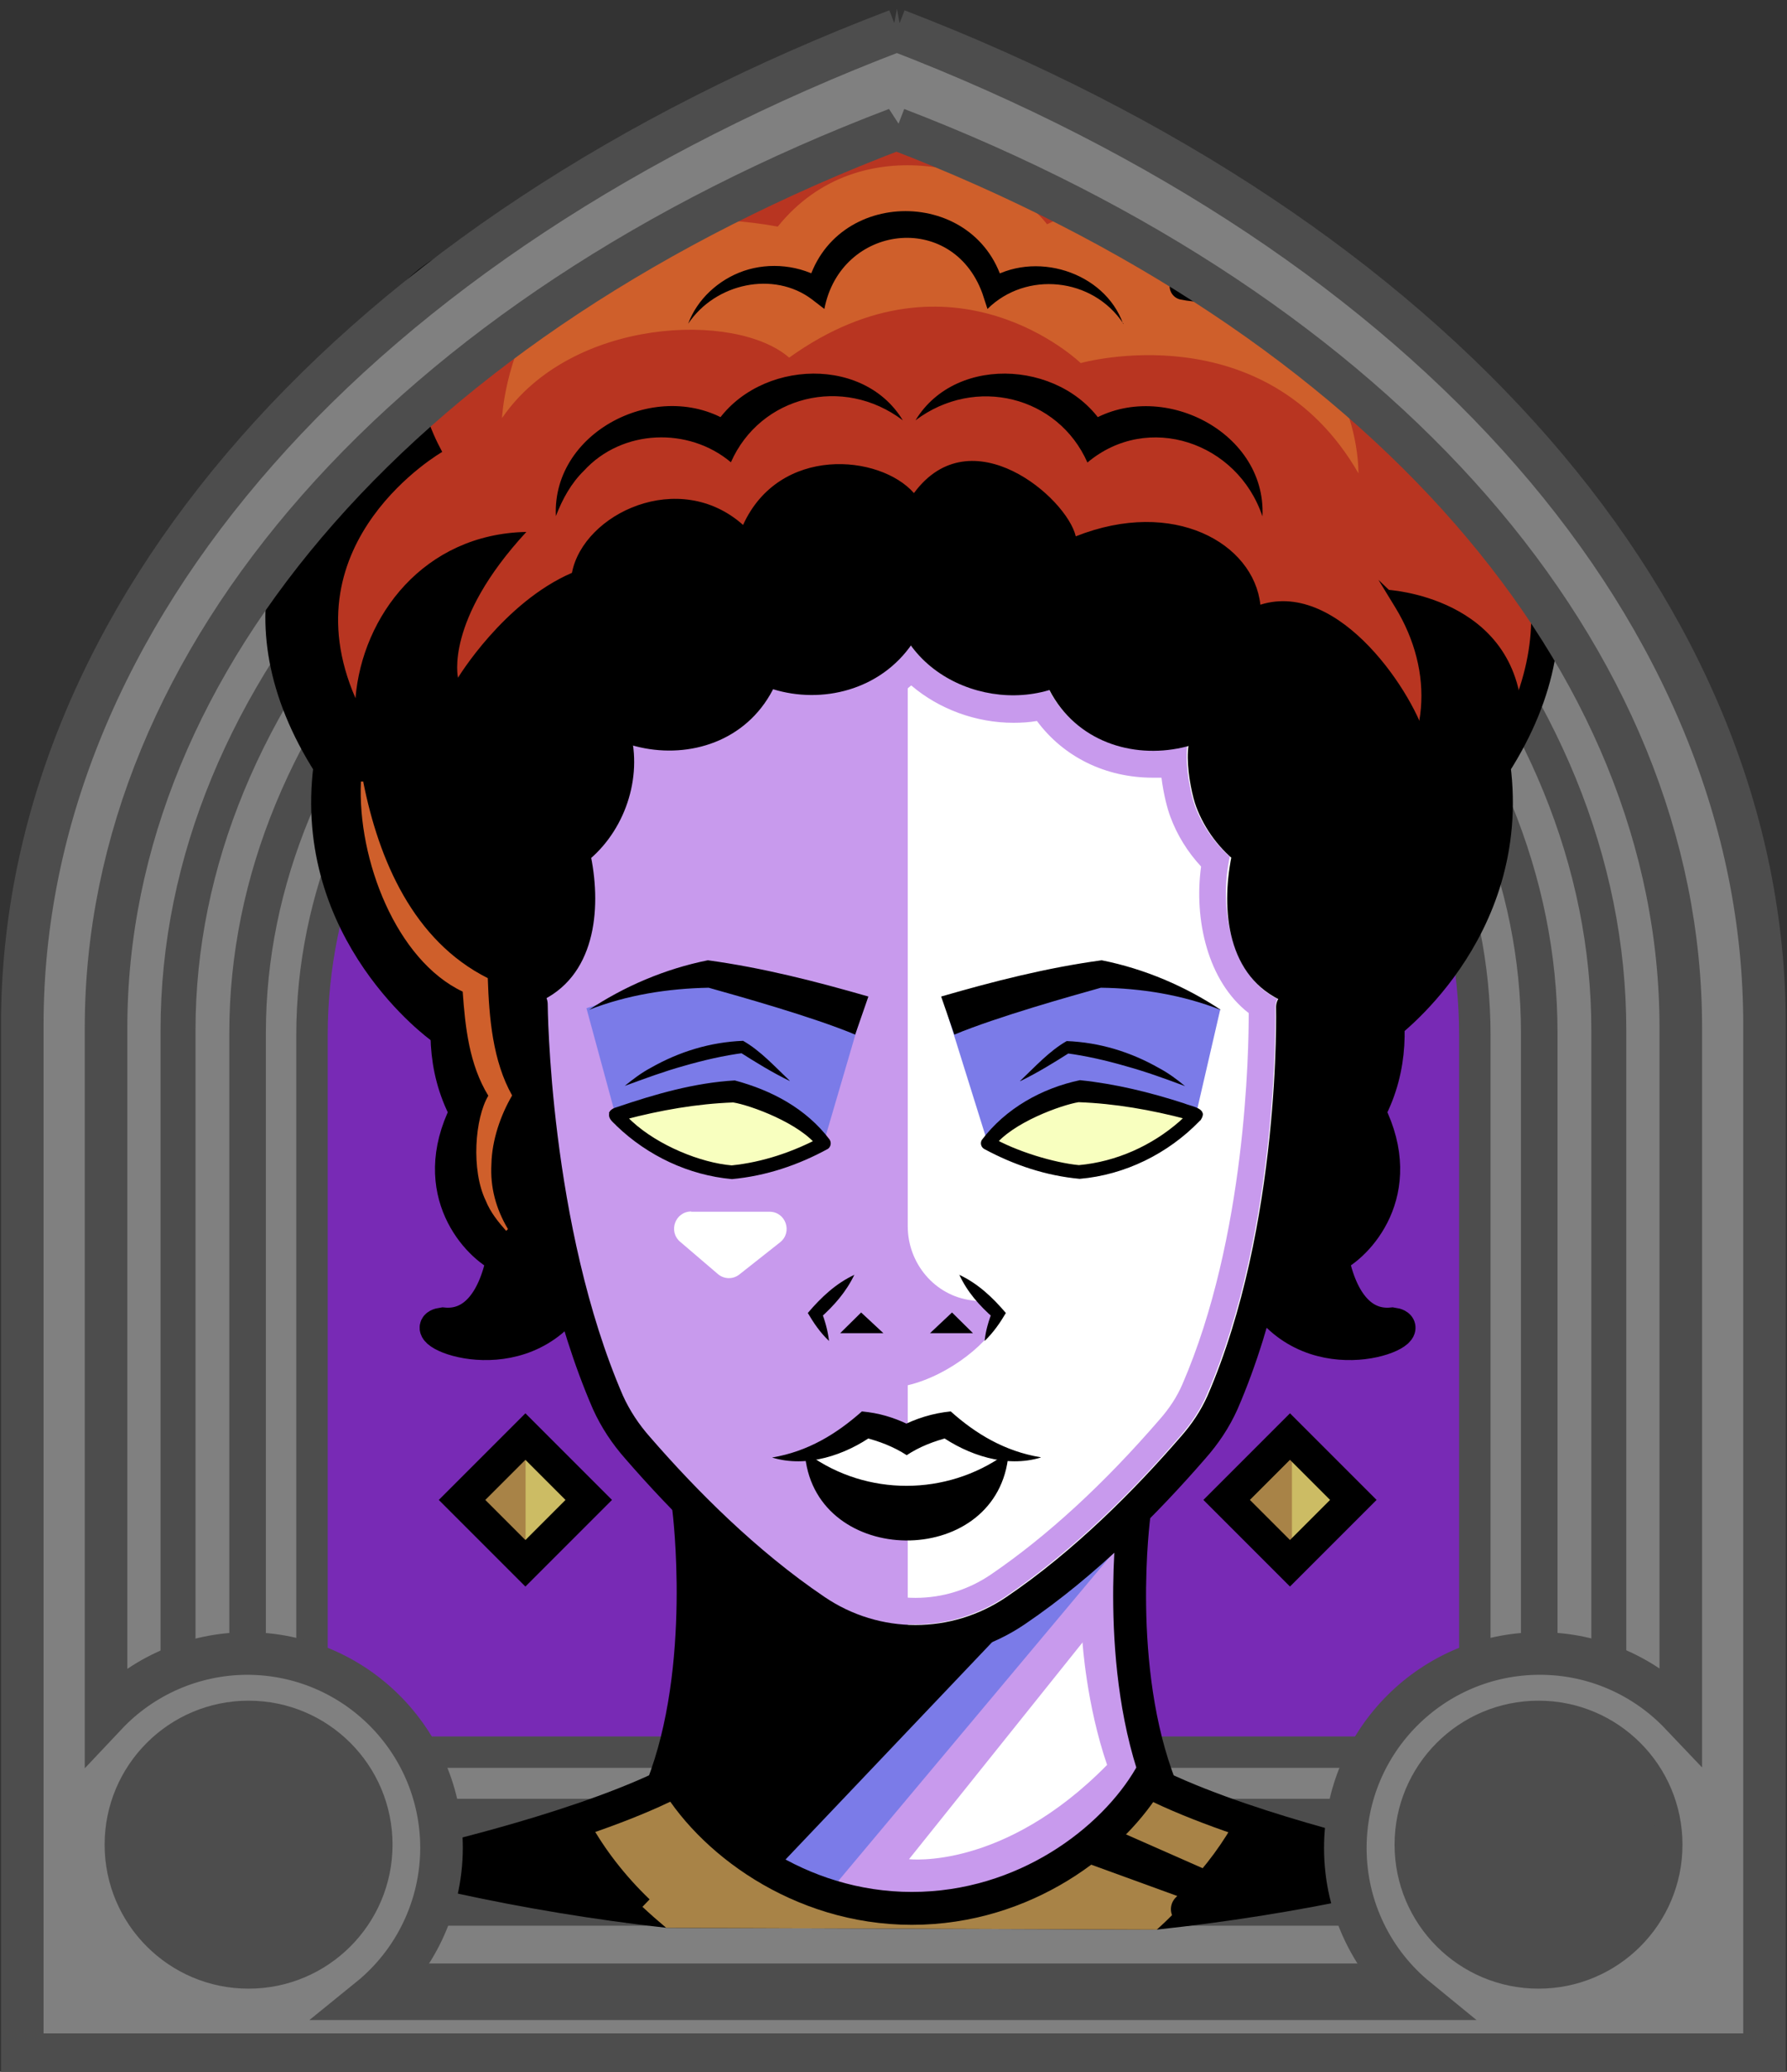 <?xml version="1.0" encoding="UTF-8" standalone="no"?>
<svg
   xmlns:dc="http://purl.org/dc/elements/1.1/"
   xmlns:cc="http://creativecommons.org/ns#"
   xmlns:rdf="http://www.w3.org/1999/02/22-rdf-syntax-ns#"
   xmlns:svg="http://www.w3.org/2000/svg"
   xmlns="http://www.w3.org/2000/svg"
   xmlns:sodipodi="http://sodipodi.sourceforge.net/DTD/sodipodi-0.dtd"
   xmlns:inkscape="http://www.inkscape.org/namespaces/inkscape"
   id="Capa_2"
   viewBox="0 0 69.02 80"
   version="1.1"
   sodipodi:docname="02w.svg"
   inkscape:version="0.92.3 (2405546, 2018-03-11)">
  <rect x="0" y="0" width="69.02" height="80" fill="#333333" stroke="none"/>
  <sodipodi:namedview
     pagecolor="#ffffff"
     bordercolor="#666666"
     borderopacity="1"
     objecttolerance="10"
     gridtolerance="10"
     guidetolerance="10"
     inkscape:pageopacity="0"
     inkscape:pageshadow="2"
     inkscape:window-width="1368"
     inkscape:window-height="898"
     id="namedview337"
     showgrid="false"
     inkscape:zoom="4.3270508"
     inkscape:cx="66.393661"
     inkscape:cy="45.019864"
     inkscape:window-x="537"
     inkscape:window-y="52"
     inkscape:window-maximized="0"
     inkscape:current-layer="Capa_2" />
  <defs
     id="defs195">
    <style
       id="style2">
.cls-1{fill:#c89aed;}.cls-2{fill:#fff;}.cls-3{fill:#f8ffbf;}.cls-4{fill:#7b7be8;}.cls-5{fill:#a88347;}.cls-6{fill:#782ab5;}.cls-7,.cls-8,.cls-9,.cls-10,.cls-11,.cls-12,.cls-13{fill:none;}.cls-7,.cls-8,.cls-10,.cls-13{stroke:#000;stroke-miterlimit:10;}.cls-8{stroke-width:1.06px;}.cls-8,.cls-9,.cls-13{stroke-linecap:round;}.cls-9{stroke:#deb778;stroke-dasharray:0 0 0 4.06;stroke-linejoin:round;}.cls-14{fill:url(#USGS_19_Inundación_de_tierra);}.cls-10,.cls-13{stroke-width:1.27px;}.cls-15{fill:#deb778;}.cls-12{stroke:#1d1d1b;stroke-dasharray:0 0 2 2;stroke-width:.3px;}.cls-16{fill:#cf5f2b;}.cls-17{fill:#ccbc64;}.cls-18{fill:#fcf0c5;}.cls-19{fill:#b83521;}
</style>
    <pattern
       id="USGS_19_Inundación_de_tierra"
       x="0"
       y="0"
       width="72"
       height="72"
       patternTransform="translate(-92.48 -15991) rotate(-90)"
       patternUnits="userSpaceOnUse"
       viewBox="0 0 72 72">
      <g
         id="g192">
        <rect
           class="cls-11"
           width="72"
           height="72"
           id="rect4" />
        <g
           id="g42">
          <line
             class="cls-12"
             x1="71"
             y1="71"
             x2="144.44"
             y2="71"
             id="line6" />
          <line
             class="cls-12"
             x1="71"
             y1="67"
             x2="144.44"
             y2="67"
             id="line8" />
          <line
             class="cls-12"
             x1="71"
             y1="63"
             x2="144.44"
             y2="63"
             id="line10" />
          <line
             class="cls-12"
             x1="71"
             y1="59"
             x2="144.44"
             y2="59"
             id="line12" />
          <line
             class="cls-12"
             x1="71"
             y1="55"
             x2="144.44"
             y2="55"
             id="line14" />
          <line
             class="cls-12"
             x1="71"
             y1="51"
             x2="144.44"
             y2="51"
             id="line16" />
          <line
             class="cls-12"
             x1="71"
             y1="47"
             x2="144.44"
             y2="47"
             id="line18" />
          <line
             class="cls-12"
             x1="71"
             y1="43"
             x2="144.44"
             y2="43"
             id="line20" />
          <line
             class="cls-12"
             x1="71"
             y1="39"
             x2="144.44"
             y2="39"
             id="line22" />
          <line
             class="cls-12"
             x1="71"
             y1="35"
             x2="144.44"
             y2="35"
             id="line24" />
          <line
             class="cls-12"
             x1="71"
             y1="31"
             x2="144.44"
             y2="31"
             id="line26" />
          <line
             class="cls-12"
             x1="71"
             y1="27"
             x2="144.44"
             y2="27"
             id="line28" />
          <line
             class="cls-12"
             x1="71"
             y1="23"
             x2="144.44"
             y2="23"
             id="line30" />
          <line
             class="cls-12"
             x1="71"
             y1="19"
             x2="144.44"
             y2="19"
             id="line32" />
          <line
             class="cls-12"
             x1="71"
             y1="15"
             x2="144.44"
             y2="15"
             id="line34" />
          <line
             class="cls-12"
             x1="71"
             y1="11"
             x2="144.44"
             y2="11"
             id="line36" />
          <line
             class="cls-12"
             x1="71"
             y1="7"
             x2="144.44"
             y2="7"
             id="line38" />
          <line
             class="cls-12"
             x1="71"
             y1="3"
             x2="144.44"
             y2="3"
             id="line40" />
        </g>
        <g
           id="g116">
          <line
             class="cls-12"
             x1="-1"
             y1="71"
             x2="72.44"
             y2="71"
             id="line44" />
          <line
             class="cls-12"
             x1="-1"
             y1="67"
             x2="72.44"
             y2="67"
             id="line46" />
          <line
             class="cls-12"
             x1="-1"
             y1="63"
             x2="72.44"
             y2="63"
             id="line48" />
          <line
             class="cls-12"
             x1="-1"
             y1="59"
             x2="72.44"
             y2="59"
             id="line50" />
          <line
             class="cls-12"
             x1="-1"
             y1="55"
             x2="72.44"
             y2="55"
             id="line52" />
          <line
             class="cls-12"
             x1="-1"
             y1="51"
             x2="72.44"
             y2="51"
             id="line54" />
          <line
             class="cls-12"
             x1="-1"
             y1="47"
             x2="72.44"
             y2="47"
             id="line56" />
          <line
             class="cls-12"
             x1="-1"
             y1="43"
             x2="72.44"
             y2="43"
             id="line58" />
          <line
             class="cls-12"
             x1="-1"
             y1="39"
             x2="72.44"
             y2="39"
             id="line60" />
          <line
             class="cls-12"
             x1="-1"
             y1="35"
             x2="72.44"
             y2="35"
             id="line62" />
          <line
             class="cls-12"
             x1="-1"
             y1="31"
             x2="72.44"
             y2="31"
             id="line64" />
          <line
             class="cls-12"
             x1="-1"
             y1="27"
             x2="72.44"
             y2="27"
             id="line66" />
          <line
             class="cls-12"
             x1="-1"
             y1="23"
             x2="72.44"
             y2="23"
             id="line68" />
          <line
             class="cls-12"
             x1="-1"
             y1="19"
             x2="72.44"
             y2="19"
             id="line70" />
          <line
             class="cls-12"
             x1="-1"
             y1="15"
             x2="72.44"
             y2="15"
             id="line72" />
          <line
             class="cls-12"
             x1="-1"
             y1="11"
             x2="72.44"
             y2="11"
             id="line74" />
          <line
             class="cls-12"
             x1="-1"
             y1="7"
             x2="72.44"
             y2="7"
             id="line76" />
          <line
             class="cls-12"
             x1="-1"
             y1="3"
             x2="72.44"
             y2="3"
             id="line78" />
          <line
             class="cls-12"
             x1="1.04"
             y1="69"
             x2="74.48"
             y2="69"
             id="line80" />
          <line
             class="cls-12"
             x1="1.04"
             y1="65"
             x2="74.48"
             y2="65"
             id="line82" />
          <line
             class="cls-12"
             x1="1.04"
             y1="61"
             x2="74.48"
             y2="61"
             id="line84" />
          <line
             class="cls-12"
             x1="1.04"
             y1="57"
             x2="74.48"
             y2="57"
             id="line86" />
          <line
             class="cls-12"
             x1="1.04"
             y1="53"
             x2="74.48"
             y2="53"
             id="line88" />
          <line
             class="cls-12"
             x1="1.04"
             y1="49"
             x2="74.48"
             y2="49"
             id="line90" />
          <line
             class="cls-12"
             x1="1.04"
             y1="45"
             x2="74.48"
             y2="45"
             id="line92" />
          <line
             class="cls-12"
             x1="1.04"
             y1="41"
             x2="74.48"
             y2="41"
             id="line94" />
          <line
             class="cls-12"
             x1="1.04"
             y1="37"
             x2="74.48"
             y2="37"
             id="line96" />
          <line
             class="cls-12"
             x1="1.04"
             y1="33"
             x2="74.48"
             y2="33"
             id="line98" />
          <line
             class="cls-12"
             x1="1.04"
             y1="29"
             x2="74.48"
             y2="29"
             id="line100" />
          <line
             class="cls-12"
             x1="1.04"
             y1="25"
             x2="74.48"
             y2="25"
             id="line102" />
          <line
             class="cls-12"
             x1="1.04"
             y1="21"
             x2="74.48"
             y2="21"
             id="line104" />
          <line
             class="cls-12"
             x1="1.04"
             y1="17"
             x2="74.48"
             y2="17"
             id="line106" />
          <line
             class="cls-12"
             x1="1.04"
             y1="13"
             x2="74.48"
             y2="13"
             id="line108" />
          <line
             class="cls-12"
             x1="1.04"
             y1="9"
             x2="74.48"
             y2="9"
             id="line110" />
          <line
             class="cls-12"
             x1="1.04"
             y1="5"
             x2="74.48"
             y2="5"
             id="line112" />
          <line
             class="cls-12"
             x1="1.04"
             y1="1"
             x2="74.48"
             y2="1"
             id="line114" />
        </g>
        <g
           id="g190">
          <line
             class="cls-12"
             x1="-73"
             y1="71"
             x2=".44"
             y2="71"
             id="line118" />
          <line
             class="cls-12"
             x1="-73"
             y1="67"
             x2=".44"
             y2="67"
             id="line120" />
          <line
             class="cls-12"
             x1="-73"
             y1="63"
             x2=".44"
             y2="63"
             id="line122" />
          <line
             class="cls-12"
             x1="-73"
             y1="59"
             x2=".44"
             y2="59"
             id="line124" />
          <line
             class="cls-12"
             x1="-73"
             y1="55"
             x2=".44"
             y2="55"
             id="line126" />
          <line
             class="cls-12"
             x1="-73"
             y1="51"
             x2=".44"
             y2="51"
             id="line128" />
          <line
             class="cls-12"
             x1="-73"
             y1="47"
             x2=".44"
             y2="47"
             id="line130" />
          <line
             class="cls-12"
             x1="-73"
             y1="43"
             x2=".44"
             y2="43"
             id="line132" />
          <line
             class="cls-12"
             x1="-73"
             y1="39"
             x2=".44"
             y2="39"
             id="line134" />
          <line
             class="cls-12"
             x1="-73"
             y1="35"
             x2=".44"
             y2="35"
             id="line136" />
          <line
             class="cls-12"
             x1="-73"
             y1="31"
             x2=".44"
             y2="31"
             id="line138" />
          <line
             class="cls-12"
             x1="-73"
             y1="27"
             x2=".44"
             y2="27"
             id="line140" />
          <line
             class="cls-12"
             x1="-73"
             y1="23"
             x2=".44"
             y2="23"
             id="line142" />
          <line
             class="cls-12"
             x1="-73"
             y1="19"
             x2=".44"
             y2="19"
             id="line144" />
          <line
             class="cls-12"
             x1="-73"
             y1="15"
             x2=".44"
             y2="15"
             id="line146" />
          <line
             class="cls-12"
             x1="-73"
             y1="11"
             x2=".44"
             y2="11"
             id="line148" />
          <line
             class="cls-12"
             x1="-73"
             y1="7"
             x2=".44"
             y2="7"
             id="line150" />
          <line
             class="cls-12"
             x1="-73"
             y1="3"
             x2=".44"
             y2="3"
             id="line152" />
          <line
             class="cls-12"
             x1="-70.96"
             y1="69"
             x2="2.48"
             y2="69"
             id="line154" />
          <line
             class="cls-12"
             x1="-70.96"
             y1="65"
             x2="2.48"
             y2="65"
             id="line156" />
          <line
             class="cls-12"
             x1="-70.96"
             y1="61"
             x2="2.48"
             y2="61"
             id="line158" />
          <line
             class="cls-12"
             x1="-70.96"
             y1="57"
             x2="2.48"
             y2="57"
             id="line160" />
          <line
             class="cls-12"
             x1="-70.96"
             y1="53"
             x2="2.48"
             y2="53"
             id="line162" />
          <line
             class="cls-12"
             x1="-70.96"
             y1="49"
             x2="2.48"
             y2="49"
             id="line164" />
          <line
             class="cls-12"
             x1="-70.96"
             y1="45"
             x2="2.48"
             y2="45"
             id="line166" />
          <line
             class="cls-12"
             x1="-70.96"
             y1="41"
             x2="2.48"
             y2="41"
             id="line168" />
          <line
             class="cls-12"
             x1="-70.96"
             y1="37"
             x2="2.48"
             y2="37"
             id="line170" />
          <line
             class="cls-12"
             x1="-70.96"
             y1="33"
             x2="2.48"
             y2="33"
             id="line172" />
          <line
             class="cls-12"
             x1="-70.96"
             y1="29"
             x2="2.48"
             y2="29"
             id="line174" />
          <line
             class="cls-12"
             x1="-70.96"
             y1="25"
             x2="2.48"
             y2="25"
             id="line176" />
          <line
             class="cls-12"
             x1="-70.96"
             y1="21"
             x2="2.48"
             y2="21"
             id="line178" />
          <line
             class="cls-12"
             x1="-70.96"
             y1="17"
             x2="2.48"
             y2="17"
             id="line180" />
          <line
             class="cls-12"
             x1="-70.96"
             y1="13"
             x2="2.48"
             y2="13"
             id="line182" />
          <line
             class="cls-12"
             x1="-70.96"
             y1="9"
             x2="2.48"
             y2="9"
             id="line184" />
          <line
             class="cls-12"
             x1="-70.96"
             y1="5"
             x2="2.48"
             y2="5"
             id="line186" />
          <line
             class="cls-12"
             x1="-70.96"
             y1="1"
             x2="2.48"
             y2="1"
             id="line188" />
        </g>
      </g>
    </pattern>
  </defs>
  <path
     id="path7641-4"
     style="fill:#782ab5;fill-opacity:1;stroke:#4d4d4d;stroke-width:1.622;stop-color:#000000"
     d="M 34.9,1.694 C 14.323,9.527 1.63,23.954 1.569,39.581 V 79.197 H 67.964 V 39.581 C 67.958,23.99 55.374,9.571 34.9,1.694 Z" />
  <path
     id="path7641-7"
     style="fill:#808080;stroke:#4d4d4d;stroke-width:1.483;stop-color:#000000"
     d="M 34.629,5.043 C 15.816,12.204 4.154,25.395 4.154,39.683 V 76.559 H 64.859 V 39.683 c 0,-14.255 -11.51,-27.438 -30.23,-34.64 z m -0.012,3.436 C 51.537,14.988 61.942,26.904 61.942,39.789 v 33.828 H 7.072 v -33.828 c 0,-12.914 10.54,-24.837 27.545,-31.31 z" />
  <path
     id="path7641-7-8"
     style="fill:#808080;stroke:#4d4d4d;stroke-width:1.35;stop-color:#000000"
     d="M 34.618,8.246 C 17.491,14.766 6.876,26.774 6.876,39.781 v 33.57 H 62.138 v -33.57 c 0,-12.977 -10.478,-24.978 -27.52,-31.535 z m -0.011,3.128 c 15.403,5.926 24.875,16.774 24.875,28.503 V 70.672 H 9.532 V 39.877 c 0,-11.756 9.595,-22.61 25.075,-28.503 z" />
  <path
     id="path7641-7-8-0"
     style="fill:#808080;stroke:#4d4d4d;stroke-width:1.214;stop-color:#000000"
     d="M 34.607,11.526 C 19.207,17.389 9.662,28.186 9.662,39.881 V 70.066 H 59.352 V 39.881 c 0,-11.668 -9.422,-22.459 -24.745,-28.355 z m -0.01,2.812 c 13.85,5.329 22.366,15.083 22.366,25.629 V 67.657 H 12.05 V 39.968 c 0,-10.571 8.627,-20.33 22.547,-25.629 z" />
  <g
     id="Characters">
    <g
       id="g325">
      <path
         class="cls-1"
         d="M23.78,24.02l-3.88,12.51,1.36,11.06s1.65,7.18,4.95,10.09c.97,2.91,.78,8.34-.29,10.86,3.01,4.46,10.96,8.63,18.43,.29-1.16-7.18-.78-10.19-.78-10.19,0,0,3.69-3.01,4.56-6.79s1.75-13.77,1.75-13.77l-2.81-15.13-23.28,1.07Z"
         id="path201" />
      <path
         class="cls-2"
         d="M50.18,37.5l-1.2,10.92-2.06,6.78-6.79,6.62s-2.49,.95-5.07,1.29v-9.62c1.65-.39,3.26-1.74,3.58-2.65,.13-.36-.41-.54-1.12-.63-1.42-.18-2.46-1.43-2.46-2.86V22.9l11.34,3.09,3.78,11.51Z"
         id="path203" />
      <path
         class="cls-1"
         d="M35.21,26.48c1.06,.9,2.48,1.43,3.94,1.43,.31,0,.61-.02,.9-.07,1.03,1.39,2.65,2.19,4.48,2.19,.11,0,.22,0,.33,0,.08,.64,.23,1.21,.34,1.5,.26,.71,.67,1.37,1.19,1.93-.28,2.04,.25,4.43,1.84,5.66,0,1.45-.1,8.66-2.57,14.35-.2,.46-.49,.91-.87,1.34-2.16,2.5-4.35,4.51-6.52,5.99-.87,.59-1.87,.9-2.91,.9s-2.05-.31-2.92-.9c-2.15-1.46-4.34-3.47-6.53-5.99-.37-.43-.67-.88-.87-1.33-2.46-5.67-2.78-12.91-2.82-14.41,1.43-1.14,2.06-3.16,1.74-5.57,.88-.95,1.42-2.18,1.55-3.47,.11,0,.22,0,.33,0,1.85,0,3.48-.82,4.5-2.22,.33,.05,.67,.08,1,.08,1.47,0,2.82-.51,3.85-1.42m-.01-1.57c-.92,1.31-2.38,1.92-3.84,1.92-.51,0-1.02-.08-1.5-.22-.83,1.62-2.41,2.36-4,2.36-.47,0-.95-.07-1.41-.2,.22,1.59-.4,3.28-1.61,4.34,.37,1.92,.18,4.3-1.65,5.38-.03,.01-.05,.02-.09,.03,.04,.07,.06,.16,.06,.25,0,.09,.08,8.59,2.91,15.12,.24,.55,.59,1.09,1.04,1.6,2.25,2.59,4.51,4.66,6.73,6.17,1.07,.72,2.29,1.08,3.51,1.08s2.44-.36,3.51-1.08c2.23-1.52,4.49-3.59,6.72-6.17,.45-.51,.8-1.05,1.04-1.6,2.83-6.51,2.66-14.9,2.66-14.99,0-.12,.03-.22,.08-.32-1.75-.85-2.29-3.48-1.84-5.49-.59-.53-1.06-1.2-1.34-1.94-.16-.44-.41-1.58-.3-2.37-.45,.12-.91,.19-1.37,.19-1.58,0-3.14-.74-3.98-2.33-.45,.14-.92,.2-1.4,.2-1.52,0-3.06-.68-3.95-1.93h0Z"
         id="path205" />
      <path
         d="m 22.264,8.478 c 0,0 -9.864,0.032 -7.934,8.442 -5.14,2.94 -3.2,9.67 -1.6,12.74 -1.6,4 2.74,9.14 4.67,10.14 -0.2,2.67 0.67,2.94 0.67,2.94 0,0 -2,3.67 1.4,5.87 -0.47,2.94 -1.67,3.2 -1.67,3.2 0,0 2.6,0.13 4.07,-1.67 C 20.4,44 20.34,38.4 20.34,38.4 c 0,0 2.67,-1 2.07,-5.94 1.93,-1.13 1.53,-4.14 1.53,-4.14 0,0 3.34,0.73 5.74,-2.27 3.27,0.67 5.67,-1.93 5.67,-1.93 0,0 1.87,2.6 5.4,2 1.53,2.67 4.54,2.4 5.8,2.07 0,2.87 0.47,3.67 1.53,4.54 0.07,4.34 1.07,5.54 1.8,5.87 0.07,3.94 -1.27,12.01 -1.27,12.01 0,0 2.94,1.6 4.8,0.8 -2,-0.73 -1.8,-2.74 -1.8,-2.74 0,0 2.94,-2.4 1.4,-5.6 1.13,-3.07 0.93,-3.67 0.93,-3.67 0,0 4.14,-3.54 3.94,-10.07 2.94,-3.94 2.67,-9.61 -1.53,-12.28 1.13,-5.2 -5.87,-7.282 -11.95,-7.952 -5.33,-0.59 -8.264,-3.771 -22.984,-1.151 z"
         id="path207"
         inkscape:connector-curvature="0"
         sodipodi:nodetypes="ccccccccccccccccccccccccccc" />
      <path
         d="M44.68,74.51c2.7-.29,5.35-.71,7.94-1.26,1.4-.59,2.06-1.04,2.06-1.04l-10.33-3.37s-.17,.45-.61,1.08c-.94,1.36-3.14,3.53-7.64,3.77-.42,0-.83-.01-1.22-.04-5.69-.45-8.42-4.39-8.42-4.39l-.18,.05-3.87,1-6.63,1.73s.51,.45,1.81,1.06c2.66,.58,5.38,1.03,8.14,1.34l18.95,.07Z"
         id="path209" />
      <path
         class="cls-5"
         d="M44.68,74.51c1.98-1.77,3.54-4.3,3.54-4.3l-3.58-1.26s-.31,.4-.9,.97c-1.41,1.37-4.46,3.69-8.86,3.73h-.11c-5.13-.06-7.71-3.19-8.49-4.34-.18-.27-.26-.43-.26-.43,0,0-1.95,.94-3.61,1.43-.04,.02-.07,.03-.11,.04,.54,1.48,2.26,3.11,3.43,4.09l18.95,.07Z"
         id="path211" />
      <path
         class="cls-2"
         d="M31.26,56.37l2.13-1.38,1.85,.69,1.21-.63,2.25,1.21s-.23,1.62-3,2.25-4.44-2.13-4.44-2.13Z"
         id="path213" />
      <path
         class="cls-3"
         d="M23.78,43.05s2.22-.77,4.51-.91c2.47,.53,3.53,2,3.53,2,0,0-1.61,.94-3.53,1.12-2.83-.24-4.51-2.21-4.51-2.21Z"
         id="path215" />
      <path
         class="cls-3"
         d="M46.19,43.05s-2.22-.77-4.51-.91c-2.47,.53-3.53,2-3.53,2,0,0,1.61,.94,3.53,1.12,2.83-.24,4.51-2.21,4.51-2.21Z"
         id="path217" />
      <rect
         class="cls-5"
         x="18.56"
         y="56.19"
         width="3.46"
         height="3.46"
         transform="translate(-35.01 31.31) rotate(-45)"
         id="rect219" />
      <rect
         class="cls-5"
         x="48.09"
         y="56.19"
         width="3.46"
         height="3.46"
         transform="translate(-26.36 52.19) rotate(-45)"
         id="rect221" />
      <polygon
         class="cls-17"
         points="49.9 55.94 49.9 60.18 51.93 57.91 49.9 55.94"
         id="polygon223" />
      <polygon
         class="cls-17"
         points="20.3 55.94 20.3 60.18 22.32 57.91 20.3 55.94"
         id="polygon225" />
      <path
         class="cls-19"
         d="M 58.8,27.75 C 58.63,23 53.54,22.77 53.54,22.77 c 0,0 2.01,2.52 1.57,5.86 -0.44,-1.76 -3.35,-6.25 -6.43,-5.28 -0.26,-2.37 -3.35,-4.14 -7.13,-2.64 -0.35,-1.5 -4.05,-4.66 -6.25,-1.67 -1.32,-1.5 -5.2,-1.85 -6.6,1.23 -2.47,-2.2 -6.17,-0.44 -6.61,1.85 -2.64,1.14 -4.4,4.05 -4.4,4.05 0,0 -0.53,-2.2 2.64,-5.63 -3.96,0.08 -6.34,3.25 -6.6,6.42 -2.64,-6.07 3.35,-9.51 3.35,-9.51 -4,-7.38 6.77,-10.82 6.77,-10.82 1.17,-0.58 2.36,-1.05 3.54,-1.4 C 29.42,5.07 31.48,5 33.53,5 c 0.54,0 1.08,0.01 1.63,0.02 4.64,0.09 5.783,3.092 10.253,3.912 h 0.02 c 0.39,0.1 0.73,0.18 1.01,0.24 3.52,0.7 10.687,2.208 9.627,7.838 2.03,1.24 4.76,4.76 2.73,10.74 z"
         id="path227"
         inkscape:connector-curvature="0"
         style="fill:#b83521"
         sodipodi:nodetypes="ccccccccccccccscccccc" />
      <path
         class="cls-16"
         d="M19.39,16.14s.42-9.26,10.65-7.39c3.18-3.95,8.76-2.23,10.4-.09,4.55-2.32,11.94,3.95,12.03,9.62-3.61-6.27-10.73-4.26-10.73-4.26,0,0-4.91-4.76-11.26-.21-2.06-1.8-8.42-1.55-11.08,2.32Z"
         id="path229" />
      <path
         class="cls-4"
         d="M43.38,59.5l-11.42,13.63s-5.68-2.28-6.04-4.59c1.28-8.22,1.2-9.95,1.2-9.95,0,0,4.6,4.76,7.39,4.85s6.49-1.31,8.87-3.94Z"
         id="path231" />
      <path
         class="cls-4"
         d="M36.59,39.15l1.56,4.99s1.81-1.88,3.53-2c2.55,.08,4.51,.91,4.51,.91l.94-4.07s-2.82-1.2-4.73-1.29c-2.86,.46-5.81,1.45-5.81,1.45Z"
         id="path233" />
      <path
         class="cls-4"
         d="M31.81,44.14l1.58-5.39-6.28-1.29-4.46,1.47,1.12,4.12,4.51-.91s3.18,1.11,3.53,2Z"
         id="path235" />
      <path
         class="cls-2"
         d="M41.82,63.41l-6.71,8.38s3.64,.44,7.65-3.64c-.8-2.33-.95-4.74-.95-4.74Z"
         id="path237" />
      <path
         class="cls-2"
         d="M26.7,46.79h3.02c.63,0,.9,.79,.41,1.18l-1.57,1.24c-.25,.2-.6,.19-.84-.02l-1.45-1.24c-.47-.4-.19-1.17,.43-1.17Z"
         id="path239" />
      <path
         class="cls-13"
         d="M49.92,38.89s.21,8.54-2.7,15.26c-.29,.65-.68,1.23-1.15,1.76-1.77,2.04-4.14,4.45-6.84,6.28-2.34,1.59-5.4,1.59-7.74,0-2.71-1.83-5.09-4.24-6.86-6.28-.47-.53-.86-1.12-1.15-1.76-2.91-6.72-2.96-15.37-2.96-15.37"
         id="path241" />
      <path
         d="M19.87,37c-3.9-1.69-4.16-7.65-1.15-10.31,.04-.06,.14-.03,.12,.05-1.37,3.27-1.38,7.43,1.12,10.17,.05,.05-.03,.14-.09,.09h0Z"
         id="path243" />
      <path
         d="M16.92,31.72c-3.33-2.45-2.42-7.02,.54-9.33,0,0-.66,1.08-.66,1.08-1.49,2.45-1.38,5.42,.77,7.41,.53,.43-.1,1.25-.65,.84h0Z"
         id="path245" />
      <path
         d="M50.74,36.91c2.5-2.74,2.49-6.9,1.12-10.17-.02-.07,.08-.11,.12-.05,3.01,2.65,2.76,8.61-1.15,10.31-.06,.04-.14-.03-.09-.09h0Z"
         id="path247" />
      <path
         d="M53.13,30.88c2.15-1.99,2.26-4.96,.77-7.41,0,0-.66-1.08-.66-1.08,.31,.29,.61,.59,.92,.89,2.29,2.32,2.45,6.45-.38,8.44-.55,.4-1.17-.41-.65-.84h0Z"
         id="path249" />
      <path
         class="cls-8"
         d="m 16.98,39.76 c 0,0 -5.18,-3.69 -4.34,-10.18 -3.73,-5.83 -1.15,-10.49 1.61,-12.5 -1.96,-6.19 6.645,-6.31 8.455,-6.7"
         id="path251"
         inkscape:connector-curvature="0"
         style="fill:none;stroke:#000000;stroke-width:1.06px;stroke-linecap:round;stroke-miterlimit:10"
         sodipodi:nodetypes="cccc" />
      <path
         class="cls-8"
         d="m 53.47,39.76 c 0,0 5.18,-3.69 4.34,-10.18 3.73,-5.83 1.15,-10.49 -1.61,-12.5 1.96,-6.19 -8.675,-5.642 -10.495,-6.032"
         id="path253"
         inkscape:connector-curvature="0"
         style="fill:none;stroke:#000000;stroke-width:1.06px;stroke-linecap:round;stroke-miterlimit:10"
         sodipodi:nodetypes="cccc" />
      <path
         d="M35.66,24.09c-1.93,4.31-8.65,3.34-8.96-1.45,.36,.87,.91,1.62,1.59,2.15,2.02,1.65,5.14,1.02,6.43-1.21,.33-.55,1.21-.07,.93,.51h0Z"
         id="path255" />
      <path
         d="M29.56,26.03c.45,.3,.42,.37,.38,.42-1.94,4.15-8.53,2.91-8.86-1.62,1.29,3.67,5.85,4.19,7.94,1.08,.01-.05,.04-.09,.55,.11h0Z"
         id="path257" />
      <path
         d="M24.38,28.4c.42,1.83-.35,3.88-1.87,4.99,0,0,.23-.69,.23-.69,.49,1.98,.4,4.65-1.56,5.8-.63,.38-1.37,.42-2.02,.33,1.1-.59,2-1.2,2.4-2.37,.38-1.21,.18-2.63-.16-3.83,0,0,.34-.26,.34-.26,1.15-.88,1.74-2.35,1.6-3.79-.07-.65,.91-.81,1.05-.17h0Z"
         id="path259" />
      <path
         d="M35.66,23.6c1.29,2.22,4.41,2.84,6.42,1.2,.69-.53,1.23-1.27,1.59-2.15-.04,.95-.44,1.9-1.1,2.66-2.1,2.53-6.59,1.81-7.86-1.22-.27-.6,.6-1.06,.94-.49h0Z"
         id="path261" />
      <path
         d="M40.82,26.03c.5-.2,.54-.17,.55-.11,2.09,3.11,6.65,2.58,7.94-1.08-.34,4.53-6.93,5.77-8.87,1.62-.05-.05-.07-.12,.38-.42h0Z"
         id="path263" />
      <path
         d="M47.05,28.57c-.18,1.61,.6,3.17,1.94,4.05,0,0-.11,.43-.11,.43-.4,1.57-.48,3.56,.83,4.74,.39,.42,.94,.67,1.52,1.03-.65,.09-1.39,.04-2.02-.33-1.97-1.14-2.05-3.81-1.56-5.8,0,0,.23,.69,.23,.69-.76-.56-1.35-1.35-1.68-2.23-.26-.69-.75-3.28,.44-3.15,.26,.06,.44,.31,.41,.57h0Z"
         id="path265" />
      <path
         d="M34.87,16.23c-2.31-1.75-5.51-.94-6.64,1.62-1.63-1.37-4.2-1.29-5.68,.33-.48,.47-.82,1.07-1.08,1.75-.16-3.36,4.15-5.45,6.9-3.5,0,0-.89,.21-.89,.21,1.47-2.7,5.8-3.04,7.39-.41h0Z"
         id="path267" />
      <path
         d="M48.76,19.94c-.96-2.87-4.43-4.04-6.76-2.08-1.13-2.56-4.33-3.37-6.64-1.63,1.59-2.63,5.92-2.29,7.39,.41,0,0-.89-.21-.89-.21,2.73-1.94,7.06,.14,6.9,3.5h0Z"
         id="path269" />
      <path
         class="cls-13"
         d="M18.36,35.6s-2.21,3.88-.36,7.34c-1.55,3.1,.48,5.19,1.43,5.61-.36,1.79-1.19,2.69-2.33,2.57-1.31,.18,2.69,2.03,4.84-.78"
         id="path271" />
      <path
         class="cls-13"
         d="M52.52,35.6s2.21,3.88,.36,7.34c1.55,3.1-.48,5.19-1.43,5.61,.36,1.79,1.19,2.69,2.33,2.57,1.31,.18-2.69,2.03-4.84-.78"
         id="path273" />
      <path
         class="cls-13"
         d="M26.6,58.26s.79,6.14-1.03,10.76c-3.72,1.76-9.59,3.04-9.59,3.04"
         id="path275" />
      <path
         class="cls-13"
         d="M43.8,58.5s-.79,5.9,1.03,10.52c3.72,1.76,9.59,3.04,9.59,3.04"
         id="path277" />
      <g
         id="g285">
        <path
           class="cls-10"
           d="M24.65,73.8c-1.01-.97-1.82-2.03-2.41-3.09"
           id="path279" />
        <path
           class="cls-13"
           d="M48.12,70.86c-.57,.98-1.33,1.95-2.26,2.86"
           id="path281" />
        <path
           class="cls-13"
           d="M25.97,68.51c1.39,2.5,4.88,5.18,9.25,5.18s7.78-2.64,9.2-5.09"
           id="path283" />
      </g>
      <path
         d="M43.39,12.5c-1.19-1.8-3.77-2.04-5.25-.57,0,0-.2-.61-.2-.61-1.17-3.19-5.47-2.66-6.1,.61,0,0-.48-.37-.48-.37-1.47-1.11-3.73-.63-4.78,.94,.34-.93,1.16-1.7,2.15-2.04,1-.34,2.18-.23,3.12,.36l-.68,.25c.97-3.89,6.64-3.89,7.61,0,0,0-.67-.24-.67-.24,1.83-1.2,4.56-.34,5.27,1.68h0Z"
         id="path287" />
      <path
         d="M40.2,56.28c-1.33,.41-2.82-.09-3.93-.88,0,0,.39,.1,.39,.1-.59,.15-1.14,.36-1.64,.69-.51-.33-1.06-.54-1.66-.69,0,0,.39-.1,.39-.1-1.1,.79-2.6,1.29-3.93,.88,1.39-.23,2.5-.92,3.47-1.78,0,0,.25,.03,.25,.03,.6,.08,1.18,.28,1.73,.57h-.52c.62-.33,1.28-.53,1.97-.6,.96,.86,2.08,1.54,3.47,1.77h0Z"
         id="path289" />
      <path
         d="M38.93,56.34c-.57,4.24-7.35,4.17-7.83-.08-.01-.08,.08-.13,.14-.09,2.24,1.61,5.31,1.6,7.56,0,.11-.06,.17,.07,.13,.16h0Z"
         id="path291" />
      <path
         d="M23.52,42.98c.04-.13,.19-.2,.31-.23,1.47-.5,2.99-.94,4.55-1.03,1.42,.38,2.75,1.08,3.66,2.28,.08,.12,.05,.28-.06,.36-1.15,.63-2.4,1.05-3.71,1.17-1.67-.15-3.25-.9-4.45-2.05-.11-.13-.34-.26-.29-.49h0Zm.51,.14c.07-.08-.07-.29-.03-.22,.1,.11,.3,.29,.41,.4,1.02,.94,2.66,1.6,3.85,1.7,1.19-.12,2.37-.52,3.42-1.08l-.08,.38c-.69-.93-2.64-1.63-3.28-1.73-1.4,.05-2.82,.3-4.18,.66-.06,.02-.18,.05-.24,.07,.04,0,.13-.11,.14-.17h0Z"
         id="path293" />
      <path
         d="M45.94,43.12c0,.06,.11,.17,.14,.17-.06-.02-.18-.05-.24-.07-1.36-.36-2.78-.61-4.18-.66-.64,.1-2.59,.79-3.28,1.73,0,0-.08-.38-.08-.38,.97,.56,2.43,.99,3.37,1.08,1.44-.13,2.82-.75,3.9-1.7,.11-.11,.31-.28,.41-.4,.04-.07-.1,.14-.03,.22h0Zm.51-.14c.05,.1-.11,.33-.09,.28l-.03,.03c-1.22,1.26-2.88,2.08-4.63,2.23-1.3-.12-2.53-.53-3.68-1.15-.13-.07-.17-.23-.1-.35,.92-1.22,2.32-2,3.79-2.31,1.37,.14,2.71,.47,4.01,.89,.27,.11,.67,.16,.73,.38h0Z"
         id="path295" />
      <path
         d="M30.5,41.74c-.68-.33-1.31-.72-1.94-1.12l.15,.04c-.76,.1-1.54,.28-2.3,.5-.76,.21-1.51,.49-2.28,.77,.32-.26,.65-.51,1.01-.7,1.09-.62,2.29-.99,3.56-1.04,.67,.38,1.23,1,1.8,1.54h0Z"
         id="path297" />
      <path
         d="M22.74,39c1.36-.91,2.95-1.59,4.6-1.92,2.12,.29,4.15,.81,6.2,1.4l-.51,1.47c-1.65-.69-4.52-1.49-5.66-1.81-1.55,.03-3.14,.27-4.64,.86h0Z"
         id="path299" />
      <path
         d="M39.4,41.74c.57-.54,1.13-1.16,1.8-1.54,1.27,.05,2.47,.42,3.56,1.04,.36,.19,.7,.44,1.01,.7-.77-.29-1.52-.56-2.28-.77-.76-.22-1.54-.4-2.3-.5l.15-.04c-.63,.4-1.26,.79-1.94,1.12h0Z"
         id="path301" />
      <path
         d="M47.16,39c-1.5-.59-3.09-.84-4.64-.86-1.14,.32-4,1.12-5.66,1.81,0,0-.51-1.47-.51-1.47,2.04-.59,4.07-1.11,6.2-1.4,1.66,.33,3.24,1.01,4.61,1.92h0Z"
         id="path303" />
      <g
         id="g313">
        <path
           d="M33,49.22c-.32,.67-.79,1.2-1.33,1.68,0,0,.05-.28,.05-.28,.14,.37,.25,.74,.3,1.16-.34-.32-.59-.69-.82-1.08,.51-.6,1.08-1.14,1.81-1.48h0Z"
           id="path305" />
        <polygon
           points="32.45 51.48 33.26 50.68 34.12 51.48 32.45 51.48"
           id="polygon307" />
        <path
           d="M37.04,49.22c.73,.34,1.3,.88,1.81,1.48-.23,.39-.48,.75-.82,1.08,.04-.41,.16-.79,.3-1.16l.05,.28c-.55-.48-1.02-1.01-1.33-1.68h0Z"
           id="path309" />
        <polygon
           points="37.58 51.48 36.77 50.68 35.92 51.48 37.58 51.48"
           id="polygon311" />
      </g>
      <rect
         class="cls-13"
         x="18.56"
         y="56.19"
         width="3.46"
         height="3.46"
         transform="translate(-35.01 31.31) rotate(-45)"
         id="rect315" />
      <rect
         class="cls-13"
         x="48.09"
         y="56.19"
         width="3.46"
         height="3.46"
         transform="translate(-26.36 52.19) rotate(-45)"
         id="rect317" />
      <path
         class="cls-16"
         d="M14.03,30.19c.6,3.03,1.94,6.14,4.81,7.58,.05,1.53,.19,3.2,.94,4.53-.45,.77-.78,1.73-.8,2.65-.05,.89,.17,1.72,.64,2.51,0,0-.07,.07-.07,.07-.31-.35-.61-.72-.79-1.17-.57-1.18-.42-3.18,.1-4.05-.74-1.21-.89-2.64-.99-4.02-2.56-1.21-4.07-5.09-3.93-8.11,0,0,.1,0,.1,0h0Z"
         id="path319" />
      <path
         d="M38.87,62.83l-8.87,9.33-4.01-3.81,1-9.53s3.96,3.96,6.27,4.26,5.62-.25,5.62-.25Z"
         id="path321" />
      <polygon
         points="43.3 70.75 46.77 72.28 45.85 73.35 41.92 71.92 43.3 70.75"
         id="polygon323" />
    </g>
  </g>
  <g
     id="g20645">
    <path
       style="fill:#808080;stroke:#4d4d4d;stroke-width:0.938;stop-color:#000000;fill-opacity:1"
       d="m 9.542,65.883 a 5.476,5.476 0 0 1 5.476,5.476 5.476,5.476 0 0 1 -5.476,5.476 5.476,5.476 0 0 1 -5.476,-5.476 5.476,5.476 0 0 1 5.476,-5.476 z"
       id="path328" />
    <path
       style="fill:#808080;stroke:#4d4d4d;stroke-width:0.938;stop-color:#000000;fill-opacity:1"
       d="m 59.472,65.883 a 5.476,5.476 0 0 1 5.476,5.476 5.476,5.476 0 0 1 -5.476,5.476 5.476,5.476 0 0 1 -5.476,-5.476 5.476,5.476 0 0 1 5.476,-5.476 z"
       id="path330" />
    <path
       id="path7641"
       style="fill:#808080;stroke:#4d4d4d;stroke-width:1.644;stop-color:#000000"
       d="M 34.643,1.166 C 13.788,9.105 0.861,23.727 0.861,39.564 V 79.34 H 68.152 V 39.564 c 0,-15.801 -12.759,-30.415 -33.51,-38.398 z m -0.014,3.809 C 53.385,12.191 64.918,25.4 64.918,39.682 v 26.508 c -1.369,-1.441 -3.301,-2.342 -5.445,-2.342 -4.149,0 -7.512,3.363 -7.512,7.512 0,2.347 1.076,4.443 2.762,5.82 H 14.27 c 1.756,-1.423 2.778,-3.56 2.783,-5.82 4.8e-5,-4.149 -3.363,-7.512 -7.512,-7.512 -2.062,0.006 -4.031,0.86 -5.445,2.361 V 39.682 c 0,-14.315 11.683,-27.532 30.533,-34.707 z" />
    <circle
       style="fill:#4d4d4d;fill-opacity:1;stroke:#4d4d4d;stop-color:#000000"
       id="path16431"
       cx="9.601"
       cy="71.23"
       r="5.06" />
    <circle
       style="fill:#4d4d4d;fill-opacity:1;stroke:#4d4d4d;stop-color:#000000"
       id="path16431-3"
       cx="59.423"
       cy="71.23"
       r="5.06" />
  </g>
</svg>
